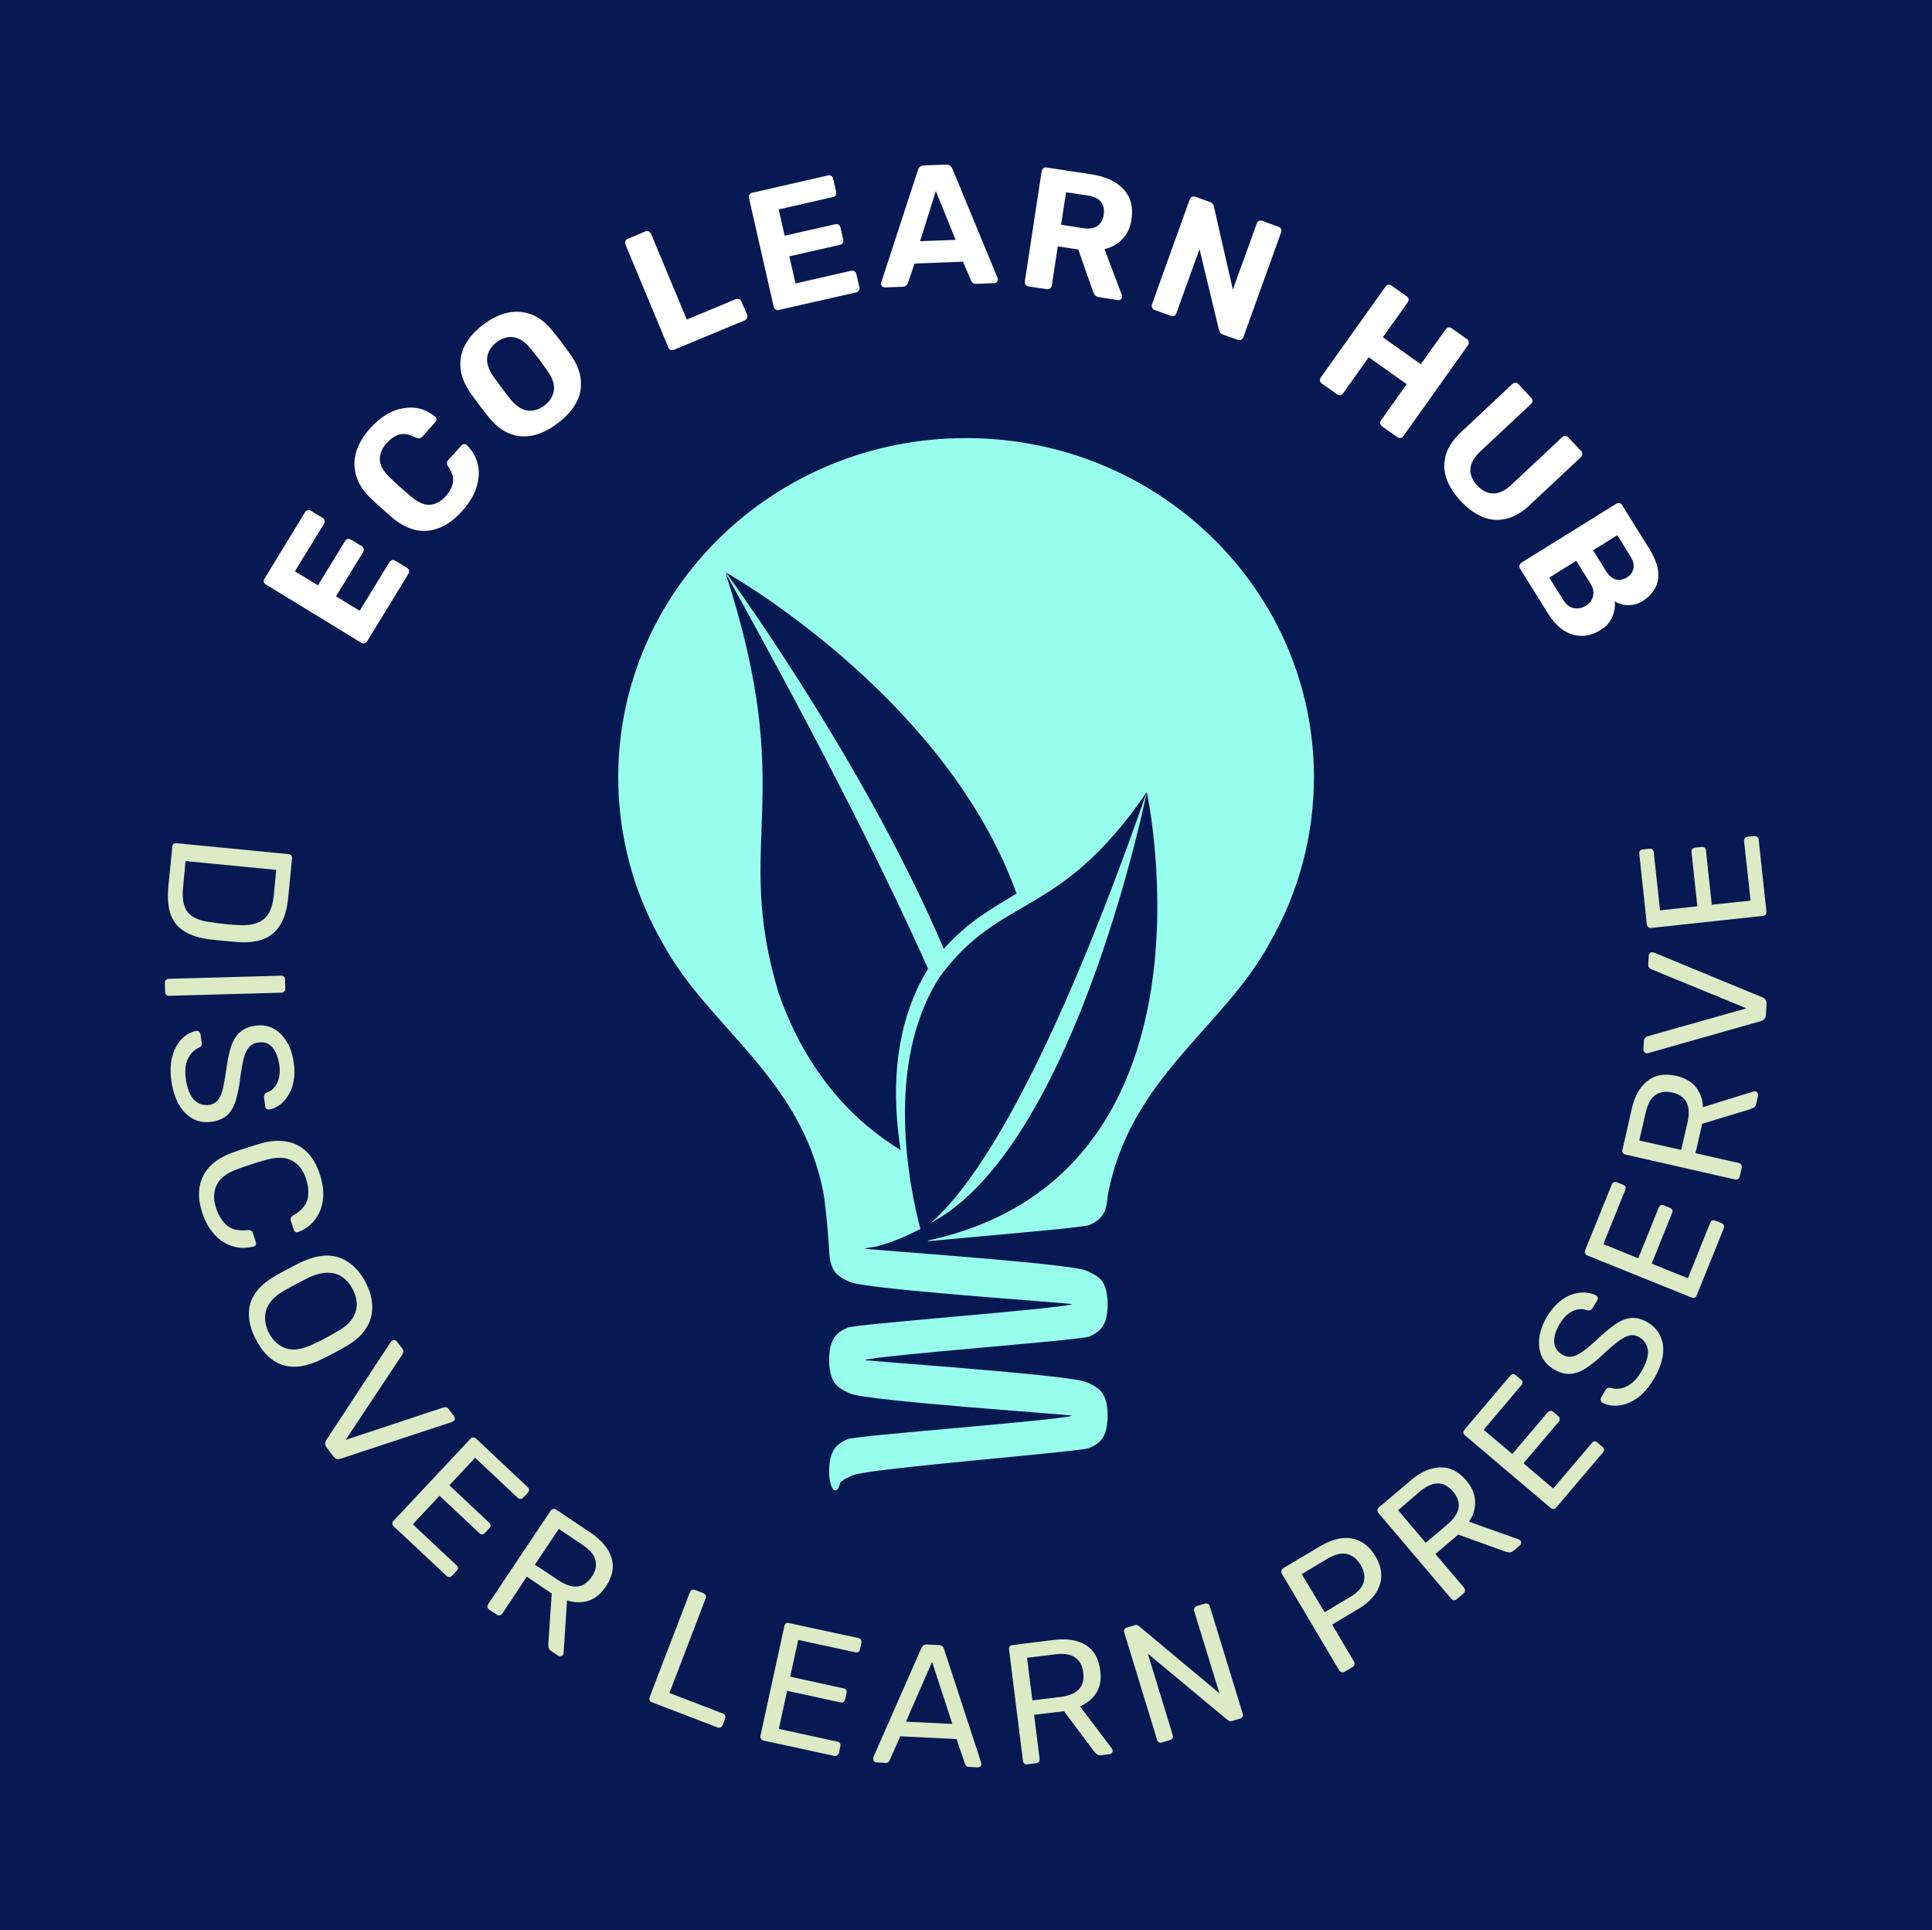 <svg xmlns="http://www.w3.org/2000/svg" version="1.1" xmlns:xlink="http://www.w3.org/1999/xlink" xmlns:svgjs="http://svgjs.dev/svgjs" viewBox="0 0 11.247 11.235"><g transform="matrix(1,0,0,1,3.599,2.55)"><rect width="11.247" height="11.247" x="-3.599" y="-2.555" fill="#071952"></rect><g><path d=" M -1.462 1.183 Q -1.467 1.192 -1.477 1.194 Q -1.487 1.197 -1.496 1.191 L -2.051 0.852 Q -2.06 0.847 -2.063 0.837 Q -2.065 0.827 -2.059 0.818 L -1.823 0.431 Q -1.817 0.422 -1.808 0.42 Q -1.798 0.417 -1.789 0.423 L -1.72 0.465 Q -1.712 0.47 -1.71 0.48 Q -1.707 0.489 -1.713 0.499 L -1.882 0.775 L -1.748 0.857 L -1.59 0.599 Q -1.585 0.59 -1.575 0.587 Q -1.565 0.585 -1.556 0.591 L -1.493 0.629 Q -1.484 0.635 -1.482 0.644 Q -1.48 0.654 -1.485 0.663 L -1.643 0.921 L -1.505 1.005 L -1.332 0.722 Q -1.326 0.713 -1.316 0.71 Q -1.307 0.708 -1.297 0.714 L -1.23 0.755 Q -1.22 0.761 -1.218 0.77 Q -1.216 0.78 -1.221 0.789 L -1.462 1.183 M -0.908 0.424 Q -0.971 0.494 -1.038 0.521 Q -1.105 0.549 -1.174 0.536 Q -1.243 0.522 -1.311 0.467 Q -1.342 0.44 -1.377 0.409 Q -1.412 0.377 -1.443 0.348 Q -1.505 0.288 -1.525 0.22 Q -1.546 0.152 -1.526 0.082 Q -1.505 0.011 -1.444 -0.057 Q -1.399 -0.107 -1.35 -0.137 Q -1.301 -0.166 -1.25 -0.174 Q -1.199 -0.183 -1.153 -0.171 Q -1.106 -0.158 -1.065 -0.124 Q -1.059 -0.118 -1.058 -0.109 Q -1.058 -0.101 -1.064 -0.094 L -1.14 -0.009 Q -1.148 -0 -1.158 0.001 Q -1.167 0.002 -1.18 -0.004 Q -1.234 -0.032 -1.274 -0.021 Q -1.313 -0.01 -1.348 0.029 Q -1.389 0.075 -1.388 0.125 Q -1.387 0.174 -1.33 0.229 Q -1.271 0.286 -1.205 0.341 Q -1.144 0.392 -1.095 0.388 Q -1.046 0.384 -1.004 0.338 Q -0.969 0.299 -0.962 0.257 Q -0.955 0.216 -0.989 0.167 Q -0.998 0.154 -0.997 0.145 Q -0.997 0.136 -0.989 0.127 L -0.912 0.042 Q -0.906 0.036 -0.898 0.035 Q -0.889 0.034 -0.882 0.04 Q -0.844 0.077 -0.827 0.122 Q -0.809 0.167 -0.812 0.218 Q -0.815 0.269 -0.839 0.322 Q -0.863 0.374 -0.908 0.424 M -0.352 -0.087 Q -0.424 -0.032 -0.495 -0.016 Q -0.566 -0 -0.632 -0.026 Q -0.698 -0.052 -0.756 -0.124 Q -0.782 -0.158 -0.808 -0.191 Q -0.833 -0.225 -0.859 -0.261 Q -0.911 -0.335 -0.918 -0.406 Q -0.925 -0.478 -0.891 -0.543 Q -0.856 -0.608 -0.785 -0.661 Q -0.715 -0.714 -0.643 -0.73 Q -0.572 -0.745 -0.504 -0.719 Q -0.437 -0.693 -0.381 -0.622 Q -0.353 -0.588 -0.327 -0.554 Q -0.302 -0.52 -0.277 -0.485 Q -0.224 -0.409 -0.218 -0.339 Q -0.211 -0.268 -0.245 -0.205 Q -0.28 -0.141 -0.352 -0.087 M -0.429 -0.19 Q -0.383 -0.225 -0.375 -0.275 Q -0.366 -0.326 -0.411 -0.39 Q -0.436 -0.426 -0.459 -0.457 Q -0.483 -0.488 -0.51 -0.521 Q -0.542 -0.562 -0.577 -0.577 Q -0.611 -0.593 -0.644 -0.587 Q -0.677 -0.582 -0.708 -0.558 Q -0.739 -0.535 -0.753 -0.504 Q -0.768 -0.474 -0.762 -0.437 Q -0.756 -0.4 -0.726 -0.357 Q -0.701 -0.323 -0.678 -0.292 Q -0.655 -0.261 -0.628 -0.227 Q -0.578 -0.166 -0.527 -0.16 Q -0.476 -0.154 -0.429 -0.19 M 0.324 -0.514 Q 0.314 -0.51 0.305 -0.513 Q 0.296 -0.517 0.292 -0.527 L 0.042 -1.127 Q 0.038 -1.138 0.042 -1.147 Q 0.045 -1.156 0.055 -1.16 L 0.158 -1.203 Q 0.168 -1.207 0.177 -1.203 Q 0.186 -1.199 0.191 -1.189 L 0.399 -0.69 L 0.685 -0.809 Q 0.695 -0.813 0.704 -0.809 Q 0.713 -0.806 0.717 -0.796 L 0.75 -0.718 Q 0.754 -0.708 0.75 -0.699 Q 0.746 -0.689 0.736 -0.685 L 0.324 -0.514 M 0.935 -0.746 Q 0.925 -0.743 0.916 -0.749 Q 0.908 -0.754 0.905 -0.765 L 0.761 -1.398 Q 0.759 -1.409 0.764 -1.417 Q 0.769 -1.426 0.78 -1.428 L 1.222 -1.529 Q 1.232 -1.531 1.241 -1.526 Q 1.249 -1.521 1.251 -1.51 L 1.269 -1.432 Q 1.271 -1.422 1.266 -1.414 Q 1.261 -1.406 1.25 -1.403 L 0.934 -1.331 L 0.969 -1.178 L 1.264 -1.245 Q 1.274 -1.248 1.283 -1.242 Q 1.291 -1.237 1.294 -1.226 L 1.31 -1.154 Q 1.312 -1.144 1.307 -1.136 Q 1.302 -1.128 1.291 -1.125 L 0.996 -1.058 L 1.032 -0.9 L 1.356 -0.974 Q 1.367 -0.976 1.375 -0.971 Q 1.384 -0.966 1.386 -0.955 L 1.404 -0.878 Q 1.406 -0.867 1.401 -0.859 Q 1.396 -0.851 1.385 -0.848 L 0.935 -0.746 M 1.552 -0.877 Q 1.543 -0.877 1.537 -0.883 Q 1.531 -0.889 1.53 -0.897 Q 1.53 -0.902 1.531 -0.906 L 1.744 -1.558 Q 1.746 -1.569 1.755 -1.578 Q 1.764 -1.586 1.78 -1.587 L 1.908 -1.592 Q 1.924 -1.592 1.933 -1.585 Q 1.942 -1.577 1.946 -1.566 L 2.208 -0.933 Q 2.21 -0.929 2.21 -0.924 Q 2.21 -0.916 2.204 -0.909 Q 2.199 -0.902 2.19 -0.902 L 2.086 -0.898 Q 2.071 -0.897 2.063 -0.904 Q 2.056 -0.911 2.054 -0.917 L 2.007 -1.027 L 1.725 -1.016 L 1.686 -0.902 Q 1.684 -0.896 1.678 -0.889 Q 1.671 -0.882 1.656 -0.881 L 1.552 -0.877 M 1.757 -1.146 L 1.964 -1.154 L 1.849 -1.438 L 1.757 -1.146 M 2.387 -0.883 Q 2.377 -0.885 2.371 -0.893 Q 2.365 -0.901 2.367 -0.912 L 2.465 -1.554 Q 2.467 -1.565 2.475 -1.571 Q 2.483 -1.577 2.494 -1.575 L 2.756 -1.535 Q 2.879 -1.516 2.942 -1.448 Q 3.004 -1.38 2.988 -1.274 Q 2.977 -1.201 2.935 -1.158 Q 2.893 -1.115 2.831 -1.1 L 2.932 -0.832 Q 2.934 -0.826 2.933 -0.821 Q 2.932 -0.813 2.925 -0.807 Q 2.918 -0.802 2.909 -0.803 L 2.8 -0.82 Q 2.782 -0.823 2.774 -0.833 Q 2.767 -0.844 2.764 -0.853 L 2.678 -1.098 L 2.559 -1.116 L 2.524 -0.888 Q 2.522 -0.877 2.514 -0.871 Q 2.506 -0.865 2.495 -0.867 L 2.387 -0.883 M 2.578 -1.242 L 2.705 -1.222 Q 2.759 -1.214 2.789 -1.234 Q 2.819 -1.255 2.826 -1.3 Q 2.833 -1.344 2.811 -1.374 Q 2.789 -1.403 2.734 -1.412 L 2.607 -1.431 L 2.578 -1.242 M 3.122 -0.746 Q 3.112 -0.75 3.108 -0.759 Q 3.104 -0.768 3.107 -0.778 L 3.327 -1.39 Q 3.331 -1.4 3.34 -1.404 Q 3.349 -1.408 3.359 -1.405 L 3.445 -1.374 Q 3.459 -1.369 3.463 -1.36 Q 3.468 -1.351 3.468 -1.346 L 3.578 -0.864 L 3.717 -1.249 Q 3.721 -1.26 3.73 -1.264 Q 3.739 -1.268 3.748 -1.265 L 3.844 -1.23 Q 3.854 -1.226 3.859 -1.217 Q 3.863 -1.209 3.859 -1.198 L 3.639 -0.587 Q 3.635 -0.577 3.626 -0.572 Q 3.617 -0.568 3.607 -0.572 L 3.52 -0.603 Q 3.506 -0.608 3.503 -0.617 Q 3.499 -0.626 3.497 -0.63 L 3.384 -1.1 L 3.249 -0.727 Q 3.246 -0.716 3.237 -0.712 Q 3.228 -0.708 3.217 -0.712 L 3.122 -0.746 M 4.096 -0.318 Q 4.087 -0.324 4.085 -0.334 Q 4.084 -0.344 4.09 -0.353 L 4.467 -0.882 Q 4.473 -0.891 4.483 -0.893 Q 4.492 -0.895 4.501 -0.888 L 4.59 -0.825 Q 4.599 -0.819 4.601 -0.809 Q 4.602 -0.799 4.596 -0.79 L 4.451 -0.587 L 4.672 -0.43 L 4.817 -0.633 Q 4.823 -0.642 4.833 -0.644 Q 4.843 -0.646 4.852 -0.639 L 4.941 -0.576 Q 4.95 -0.57 4.951 -0.56 Q 4.953 -0.55 4.947 -0.541 L 4.57 -0.011 Q 4.564 -0.002 4.554 -0.001 Q 4.544 0.001 4.535 -0.006 L 4.446 -0.069 Q 4.437 -0.075 4.436 -0.085 Q 4.434 -0.095 4.441 -0.104 L 4.59 -0.314 L 4.369 -0.471 L 4.22 -0.261 Q 4.213 -0.252 4.204 -0.25 Q 4.194 -0.248 4.185 -0.255 L 4.096 -0.318 M 4.905 0.367 Q 4.845 0.302 4.821 0.234 Q 4.798 0.166 4.818 0.097 Q 4.838 0.029 4.908 -0.036 L 5.205 -0.315 Q 5.214 -0.322 5.223 -0.322 Q 5.233 -0.322 5.241 -0.314 L 5.315 -0.234 Q 5.323 -0.226 5.323 -0.216 Q 5.322 -0.206 5.314 -0.199 L 5.017 0.079 Q 4.963 0.13 4.961 0.18 Q 4.958 0.23 5.001 0.276 Q 5.044 0.322 5.094 0.322 Q 5.144 0.323 5.198 0.273 L 5.495 -0.005 Q 5.503 -0.013 5.514 -0.012 Q 5.524 -0.011 5.531 -0.004 L 5.606 0.076 Q 5.613 0.083 5.612 0.093 Q 5.612 0.103 5.604 0.111 L 5.306 0.39 Q 5.237 0.455 5.167 0.47 Q 5.098 0.486 5.032 0.459 Q 4.966 0.431 4.905 0.367 M 5.25 0.76 Q 5.244 0.751 5.247 0.741 Q 5.249 0.731 5.258 0.725 L 5.81 0.382 Q 5.819 0.376 5.829 0.378 Q 5.838 0.38 5.844 0.39 L 6.001 0.642 Q 6.045 0.712 6.053 0.77 Q 6.061 0.827 6.037 0.872 Q 6.013 0.917 5.963 0.949 Q 5.931 0.968 5.9 0.971 Q 5.87 0.975 5.844 0.968 Q 5.818 0.961 5.801 0.95 Q 5.807 0.993 5.787 1.04 Q 5.767 1.087 5.719 1.117 Q 5.665 1.15 5.611 1.151 Q 5.556 1.152 5.505 1.12 Q 5.454 1.087 5.412 1.02 L 5.25 0.76 M 5.42 0.812 L 5.501 0.942 Q 5.527 0.983 5.564 0.99 Q 5.6 0.996 5.633 0.976 Q 5.666 0.956 5.675 0.92 Q 5.684 0.884 5.658 0.844 L 5.577 0.714 L 5.42 0.812 M 5.675 0.653 L 5.751 0.775 Q 5.776 0.815 5.808 0.823 Q 5.841 0.83 5.872 0.811 Q 5.904 0.791 5.91 0.759 Q 5.917 0.727 5.892 0.687 L 5.816 0.565 L 5.675 0.653" fill="#ffffff" fill-rule="nonzero"></path></g><g><path d=" M -2.596 2.379 Q -2.595 2.368 -2.588 2.362 Q -2.581 2.357 -2.571 2.358 L -1.921 2.421 Q -1.91 2.422 -1.904 2.429 Q -1.898 2.435 -1.899 2.446 L -1.921 2.672 Q -1.931 2.775 -1.968 2.834 Q -2.005 2.894 -2.068 2.917 Q -2.131 2.94 -2.219 2.933 Q -2.264 2.929 -2.298 2.926 Q -2.331 2.923 -2.375 2.918 Q -2.467 2.907 -2.524 2.872 Q -2.581 2.838 -2.605 2.774 Q -2.628 2.71 -2.619 2.61 L -2.596 2.379 M -2.519 2.462 L -2.533 2.613 Q -2.54 2.682 -2.525 2.724 Q -2.51 2.767 -2.47 2.789 Q -2.43 2.812 -2.362 2.819 Q -2.332 2.824 -2.31 2.826 Q -2.287 2.829 -2.265 2.831 Q -2.242 2.833 -2.213 2.834 Q -2.117 2.841 -2.066 2.802 Q -2.015 2.763 -2.005 2.659 L -1.991 2.513 L -2.519 2.462 M -2.639 3.171 Q -2.64 3.16 -2.633 3.154 Q -2.627 3.148 -2.617 3.147 L -1.963 3.129 Q -1.953 3.128 -1.947 3.134 Q -1.94 3.14 -1.94 3.151 L -1.938 3.204 Q -1.938 3.215 -1.944 3.221 Q -1.95 3.227 -1.96 3.228 L -2.614 3.246 Q -2.624 3.247 -2.631 3.241 Q -2.638 3.235 -2.638 3.224 L -2.639 3.171 M -2.601 3.744 Q -2.613 3.658 -2.595 3.596 Q -2.577 3.534 -2.54 3.496 Q -2.502 3.459 -2.456 3.45 Q -2.448 3.449 -2.441 3.454 Q -2.433 3.46 -2.432 3.469 L -2.425 3.519 Q -2.423 3.531 -2.428 3.538 Q -2.433 3.545 -2.441 3.548 Q -2.463 3.557 -2.484 3.58 Q -2.504 3.602 -2.515 3.639 Q -2.525 3.677 -2.517 3.732 Q -2.504 3.817 -2.468 3.853 Q -2.432 3.888 -2.381 3.881 Q -2.347 3.876 -2.329 3.851 Q -2.31 3.827 -2.3 3.781 Q -2.29 3.735 -2.28 3.663 Q -2.27 3.588 -2.252 3.536 Q -2.234 3.485 -2.201 3.457 Q -2.168 3.428 -2.112 3.42 Q -2.058 3.412 -2.012 3.434 Q -1.966 3.457 -1.933 3.508 Q -1.9 3.558 -1.889 3.635 Q -1.88 3.696 -1.89 3.744 Q -1.899 3.793 -1.922 3.827 Q -1.944 3.862 -1.973 3.883 Q -2.002 3.903 -2.032 3.908 Q -2.039 3.909 -2.046 3.905 Q -2.053 3.901 -2.055 3.89 L -2.062 3.838 Q -2.063 3.831 -2.06 3.823 Q -2.058 3.815 -2.047 3.809 Q -2.008 3.798 -1.986 3.754 Q -1.964 3.71 -1.973 3.647 Q -1.983 3.583 -2.013 3.546 Q -2.044 3.51 -2.096 3.518 Q -2.13 3.522 -2.149 3.545 Q -2.169 3.567 -2.18 3.61 Q -2.191 3.653 -2.2 3.721 Q -2.21 3.803 -2.227 3.857 Q -2.244 3.911 -2.276 3.941 Q -2.309 3.97 -2.365 3.979 Q -2.427 3.988 -2.476 3.962 Q -2.525 3.935 -2.557 3.88 Q -2.589 3.824 -2.601 3.744 M -2.422 4.508 Q -2.45 4.42 -2.436 4.352 Q -2.422 4.284 -2.374 4.236 Q -2.326 4.188 -2.249 4.16 Q -2.211 4.146 -2.166 4.132 Q -2.121 4.117 -2.08 4.105 Q -2.002 4.083 -1.934 4.094 Q -1.867 4.104 -1.816 4.152 Q -1.765 4.199 -1.737 4.286 Q -1.715 4.352 -1.717 4.407 Q -1.719 4.463 -1.739 4.505 Q -1.759 4.548 -1.791 4.577 Q -1.823 4.606 -1.863 4.621 Q -1.871 4.625 -1.879 4.621 Q -1.886 4.616 -1.889 4.608 L -1.906 4.555 Q -1.909 4.547 -1.906 4.539 Q -1.903 4.531 -1.892 4.525 Q -1.823 4.484 -1.809 4.431 Q -1.796 4.378 -1.817 4.312 Q -1.842 4.235 -1.9 4.205 Q -1.958 4.174 -2.054 4.202 Q -2.133 4.224 -2.214 4.254 Q -2.308 4.287 -2.337 4.346 Q -2.366 4.405 -2.341 4.482 Q -2.319 4.547 -2.278 4.583 Q -2.236 4.618 -2.156 4.61 Q -2.143 4.609 -2.136 4.614 Q -2.129 4.618 -2.127 4.627 L -2.11 4.679 Q -2.107 4.688 -2.11 4.696 Q -2.113 4.703 -2.122 4.705 Q -2.163 4.716 -2.206 4.712 Q -2.25 4.707 -2.291 4.684 Q -2.332 4.661 -2.366 4.617 Q -2.4 4.574 -2.422 4.508 M -2.108 5.249 Q -2.148 5.173 -2.15 5.105 Q -2.153 5.037 -2.114 4.979 Q -2.075 4.921 -1.994 4.875 Q -1.956 4.853 -1.92 4.834 Q -1.884 4.815 -1.845 4.796 Q -1.761 4.757 -1.691 4.758 Q -1.62 4.76 -1.565 4.801 Q -1.509 4.841 -1.471 4.913 Q -1.433 4.985 -1.432 5.054 Q -1.43 5.122 -1.468 5.182 Q -1.506 5.242 -1.586 5.287 Q -1.624 5.309 -1.66 5.328 Q -1.696 5.347 -1.736 5.366 Q -1.819 5.406 -1.89 5.405 Q -1.96 5.404 -2.014 5.364 Q -2.069 5.324 -2.108 5.249 M -2.033 5.209 Q -1.998 5.276 -1.934 5.298 Q -1.871 5.319 -1.778 5.275 Q -1.737 5.256 -1.706 5.239 Q -1.674 5.223 -1.636 5.2 Q -1.576 5.167 -1.549 5.126 Q -1.522 5.085 -1.522 5.041 Q -1.523 4.997 -1.546 4.953 Q -1.569 4.909 -1.605 4.884 Q -1.641 4.858 -1.69 4.858 Q -1.739 4.857 -1.802 4.886 Q -1.841 4.906 -1.872 4.922 Q -1.904 4.939 -1.943 4.961 Q -2.032 5.012 -2.05 5.077 Q -2.068 5.142 -2.033 5.209 M -1.697 5.876 Q -1.706 5.864 -1.706 5.853 Q -1.706 5.842 -1.699 5.831 L -1.325 5.262 Q -1.321 5.257 -1.317 5.254 Q -1.311 5.249 -1.302 5.25 Q -1.294 5.251 -1.289 5.258 L -1.257 5.299 Q -1.25 5.309 -1.251 5.318 Q -1.252 5.327 -1.255 5.331 L -1.587 5.831 L -1.017 5.642 Q -1.012 5.64 -1.003 5.641 Q -0.995 5.642 -0.987 5.651 L -0.956 5.693 Q -0.951 5.699 -0.951 5.708 Q -0.952 5.717 -0.959 5.721 Q -0.963 5.724 -0.969 5.727 L -1.615 5.94 Q -1.627 5.944 -1.638 5.942 Q -1.649 5.939 -1.658 5.927 L -1.697 5.876 M -1.307 6.334 Q -1.315 6.327 -1.315 6.318 Q -1.315 6.309 -1.308 6.302 L -0.861 5.825 Q -0.854 5.817 -0.845 5.817 Q -0.836 5.816 -0.828 5.823 L -0.527 6.106 Q -0.519 6.113 -0.519 6.122 Q -0.519 6.131 -0.527 6.139 L -0.553 6.167 Q -0.56 6.175 -0.569 6.175 Q -0.577 6.175 -0.585 6.168 L -0.833 5.935 L -0.983 6.095 L -0.751 6.313 Q -0.743 6.32 -0.743 6.329 Q -0.743 6.338 -0.751 6.346 L -0.776 6.373 Q -0.783 6.38 -0.791 6.381 Q -0.8 6.381 -0.808 6.374 L -1.04 6.156 L -1.196 6.322 L -0.942 6.56 Q -0.934 6.568 -0.933 6.576 Q -0.933 6.585 -0.941 6.593 L -0.967 6.621 Q -0.974 6.628 -0.983 6.629 Q -0.992 6.63 -1 6.622 L -1.307 6.334 M -0.751 6.819 Q -0.76 6.813 -0.761 6.804 Q -0.762 6.795 -0.757 6.787 L -0.394 6.244 Q -0.388 6.235 -0.379 6.233 Q -0.37 6.231 -0.361 6.237 L -0.158 6.373 Q -0.065 6.436 -0.039 6.517 Q -0.014 6.597 -0.072 6.684 Q -0.114 6.748 -0.173 6.767 Q -0.232 6.786 -0.298 6.765 L -0.318 7.071 Q -0.319 7.078 -0.321 7.082 Q -0.326 7.089 -0.335 7.09 Q -0.343 7.092 -0.35 7.087 L -0.39 7.06 Q -0.404 7.051 -0.406 7.039 Q -0.407 7.027 -0.407 7.016 L -0.387 6.725 L -0.532 6.627 L -0.675 6.842 Q -0.681 6.85 -0.69 6.852 Q -0.699 6.854 -0.708 6.847 L -0.751 6.819 M -0.485 6.557 L -0.348 6.648 Q -0.285 6.69 -0.237 6.684 Q -0.189 6.679 -0.154 6.627 Q -0.12 6.577 -0.133 6.53 Q -0.145 6.483 -0.209 6.441 L -0.346 6.349 L -0.485 6.557 M 0.196 7.358 Q 0.186 7.354 0.183 7.346 Q 0.179 7.338 0.183 7.328 L 0.417 6.718 Q 0.42 6.708 0.428 6.704 Q 0.436 6.701 0.447 6.704 L 0.496 6.723 Q 0.505 6.727 0.509 6.735 Q 0.513 6.744 0.509 6.753 L 0.298 7.304 L 0.608 7.423 Q 0.619 7.427 0.622 7.435 Q 0.626 7.444 0.622 7.454 L 0.608 7.491 Q 0.604 7.501 0.596 7.504 Q 0.587 7.508 0.577 7.504 L 0.196 7.358 M 0.846 7.581 Q 0.835 7.578 0.831 7.571 Q 0.826 7.563 0.828 7.553 L 0.967 6.915 Q 0.969 6.905 0.976 6.899 Q 0.984 6.894 0.994 6.897 L 1.398 6.984 Q 1.409 6.987 1.413 6.994 Q 1.418 7.002 1.415 7.013 L 1.407 7.05 Q 1.405 7.061 1.398 7.065 Q 1.391 7.07 1.38 7.067 L 1.048 6.995 L 1.001 7.209 L 1.312 7.277 Q 1.323 7.279 1.327 7.287 Q 1.332 7.294 1.329 7.305 L 1.321 7.341 Q 1.319 7.351 1.312 7.356 Q 1.305 7.361 1.294 7.359 L 0.983 7.291 L 0.935 7.513 L 1.275 7.587 Q 1.286 7.589 1.291 7.597 Q 1.295 7.604 1.293 7.614 L 1.285 7.653 Q 1.282 7.662 1.275 7.667 Q 1.268 7.672 1.257 7.67 L 0.846 7.581 M 1.504 7.708 Q 1.496 7.708 1.49 7.702 Q 1.484 7.695 1.485 7.687 Q 1.485 7.682 1.486 7.676 L 1.765 7.042 Q 1.77 7.032 1.777 7.027 Q 1.784 7.021 1.798 7.022 L 1.866 7.025 Q 1.88 7.026 1.887 7.032 Q 1.894 7.038 1.897 7.049 L 2.112 7.707 Q 2.114 7.713 2.114 7.718 Q 2.114 7.726 2.107 7.732 Q 2.101 7.737 2.093 7.737 L 2.042 7.734 Q 2.03 7.734 2.025 7.728 Q 2.02 7.721 2.018 7.716 L 1.97 7.572 L 1.642 7.556 L 1.58 7.695 Q 1.579 7.7 1.573 7.706 Q 1.567 7.711 1.555 7.711 L 1.504 7.708 M 1.675 7.471 L 1.945 7.484 L 1.827 7.123 L 1.675 7.471 M 2.381 7.719 Q 2.37 7.721 2.364 7.715 Q 2.357 7.709 2.356 7.699 L 2.275 7.051 Q 2.274 7.04 2.279 7.033 Q 2.284 7.026 2.295 7.025 L 2.537 6.995 Q 2.65 6.981 2.722 7.025 Q 2.794 7.07 2.806 7.173 Q 2.816 7.25 2.784 7.302 Q 2.751 7.355 2.688 7.382 L 2.874 7.627 Q 2.877 7.633 2.878 7.638 Q 2.879 7.646 2.873 7.653 Q 2.868 7.659 2.86 7.66 L 2.812 7.666 Q 2.795 7.668 2.786 7.66 Q 2.777 7.652 2.77 7.644 L 2.595 7.41 L 2.421 7.431 L 2.453 7.687 Q 2.454 7.697 2.448 7.705 Q 2.443 7.712 2.432 7.713 L 2.381 7.719 M 2.411 7.347 L 2.575 7.327 Q 2.649 7.318 2.682 7.282 Q 2.715 7.246 2.707 7.184 Q 2.7 7.124 2.659 7.097 Q 2.619 7.069 2.544 7.079 L 2.38 7.099 L 2.411 7.347 M 3.166 7.592 Q 3.156 7.596 3.148 7.591 Q 3.14 7.587 3.137 7.577 L 2.946 6.953 Q 2.943 6.942 2.946 6.934 Q 2.95 6.927 2.961 6.923 L 3.005 6.91 Q 3.016 6.906 3.024 6.91 Q 3.031 6.913 3.033 6.916 L 3.5 7.306 L 3.353 6.828 Q 3.35 6.818 3.354 6.81 Q 3.358 6.802 3.368 6.798 L 3.414 6.784 Q 3.424 6.781 3.433 6.785 Q 3.441 6.79 3.444 6.8 L 3.635 7.423 Q 3.638 7.433 3.634 7.442 Q 3.63 7.45 3.62 7.453 L 3.574 7.467 Q 3.564 7.47 3.557 7.466 Q 3.55 7.462 3.547 7.461 L 3.083 7.075 L 3.228 7.549 Q 3.231 7.559 3.227 7.567 Q 3.223 7.575 3.212 7.578 L 3.166 7.592 M 4.229 7.18 Q 4.22 7.186 4.211 7.183 Q 4.203 7.18 4.197 7.172 L 3.864 6.611 Q 3.858 6.601 3.86 6.593 Q 3.862 6.584 3.871 6.578 L 4.089 6.448 Q 4.153 6.411 4.212 6.403 Q 4.271 6.396 4.321 6.422 Q 4.371 6.447 4.408 6.508 Q 4.444 6.569 4.442 6.625 Q 4.44 6.681 4.406 6.729 Q 4.371 6.778 4.308 6.815 L 4.156 6.906 L 4.283 7.121 Q 4.288 7.129 4.286 7.138 Q 4.284 7.147 4.275 7.153 L 4.229 7.18 M 4.112 6.834 L 4.26 6.746 Q 4.324 6.708 4.339 6.661 Q 4.354 6.613 4.322 6.559 Q 4.29 6.506 4.242 6.495 Q 4.193 6.484 4.128 6.523 L 3.979 6.612 L 4.112 6.834 M 4.881 6.758 Q 4.873 6.765 4.864 6.764 Q 4.856 6.763 4.849 6.755 L 4.426 6.257 Q 4.419 6.249 4.419 6.24 Q 4.42 6.231 4.428 6.224 L 4.614 6.066 Q 4.7 5.993 4.785 5.991 Q 4.869 5.988 4.937 6.067 Q 4.986 6.126 4.988 6.188 Q 4.991 6.25 4.953 6.307 L 5.242 6.41 Q 5.248 6.413 5.252 6.416 Q 5.257 6.423 5.256 6.431 Q 5.255 6.44 5.249 6.445 L 5.212 6.476 Q 5.199 6.487 5.187 6.486 Q 5.175 6.484 5.165 6.481 L 4.89 6.382 L 4.757 6.495 L 4.924 6.691 Q 4.93 6.699 4.929 6.708 Q 4.929 6.717 4.92 6.725 L 4.881 6.758 M 4.701 6.43 L 4.827 6.323 Q 4.884 6.275 4.892 6.227 Q 4.9 6.179 4.86 6.132 Q 4.82 6.085 4.772 6.084 Q 4.723 6.084 4.665 6.133 L 4.54 6.24 L 4.701 6.43 M 5.46 6.225 Q 5.453 6.233 5.445 6.233 Q 5.436 6.234 5.428 6.227 L 4.93 5.805 Q 4.921 5.798 4.92 5.79 Q 4.919 5.781 4.926 5.772 L 5.193 5.457 Q 5.2 5.449 5.209 5.448 Q 5.218 5.448 5.226 5.455 L 5.255 5.48 Q 5.264 5.487 5.264 5.495 Q 5.265 5.504 5.258 5.512 L 5.038 5.772 L 5.205 5.913 L 5.411 5.67 Q 5.418 5.662 5.427 5.662 Q 5.436 5.661 5.444 5.668 L 5.472 5.692 Q 5.48 5.699 5.481 5.708 Q 5.482 5.716 5.475 5.725 L 5.27 5.967 L 5.443 6.114 L 5.668 5.849 Q 5.675 5.84 5.683 5.839 Q 5.692 5.839 5.7 5.846 L 5.73 5.871 Q 5.737 5.877 5.739 5.886 Q 5.74 5.895 5.733 5.903 L 5.46 6.225 M 6.027 5.479 Q 5.982 5.553 5.929 5.59 Q 5.875 5.626 5.822 5.631 Q 5.77 5.636 5.729 5.614 Q 5.722 5.61 5.72 5.601 Q 5.717 5.592 5.722 5.584 L 5.748 5.54 Q 5.755 5.53 5.763 5.528 Q 5.771 5.526 5.779 5.529 Q 5.803 5.536 5.832 5.532 Q 5.862 5.528 5.894 5.505 Q 5.926 5.483 5.955 5.435 Q 5.999 5.361 5.994 5.311 Q 5.989 5.26 5.945 5.234 Q 5.915 5.216 5.886 5.223 Q 5.856 5.231 5.819 5.259 Q 5.781 5.288 5.728 5.338 Q 5.672 5.39 5.626 5.418 Q 5.58 5.446 5.536 5.447 Q 5.492 5.448 5.444 5.418 Q 5.397 5.39 5.376 5.344 Q 5.355 5.297 5.362 5.237 Q 5.369 5.177 5.408 5.111 Q 5.441 5.058 5.479 5.027 Q 5.517 4.995 5.556 4.983 Q 5.596 4.971 5.631 4.973 Q 5.666 4.976 5.693 4.99 Q 5.699 4.994 5.702 5.002 Q 5.705 5.009 5.699 5.019 L 5.672 5.064 Q 5.668 5.07 5.661 5.075 Q 5.653 5.079 5.642 5.077 Q 5.604 5.061 5.559 5.08 Q 5.514 5.1 5.481 5.155 Q 5.448 5.211 5.448 5.258 Q 5.449 5.306 5.494 5.333 Q 5.523 5.351 5.552 5.346 Q 5.581 5.341 5.617 5.315 Q 5.653 5.289 5.703 5.242 Q 5.763 5.185 5.811 5.154 Q 5.858 5.123 5.902 5.121 Q 5.946 5.119 5.995 5.148 Q 6.048 5.181 6.069 5.232 Q 6.091 5.283 6.08 5.346 Q 6.069 5.41 6.027 5.479 M 6.278 4.99 Q 6.274 5 6.266 5.003 Q 6.257 5.006 6.248 5.002 L 5.643 4.758 Q 5.632 4.753 5.629 4.745 Q 5.625 4.737 5.629 4.727 L 5.784 4.344 Q 5.788 4.334 5.796 4.331 Q 5.804 4.328 5.815 4.332 L 5.85 4.346 Q 5.86 4.35 5.863 4.358 Q 5.867 4.366 5.862 4.376 L 5.735 4.691 L 5.938 4.774 L 6.057 4.479 Q 6.061 4.468 6.07 4.465 Q 6.078 4.462 6.088 4.466 L 6.122 4.48 Q 6.132 4.484 6.136 4.492 Q 6.139 4.5 6.135 4.51 L 6.016 4.805 L 6.227 4.89 L 6.357 4.567 Q 6.361 4.557 6.369 4.554 Q 6.377 4.551 6.387 4.555 L 6.423 4.569 Q 6.432 4.573 6.436 4.581 Q 6.44 4.589 6.436 4.599 L 6.278 4.99 M 6.529 4.297 Q 6.526 4.308 6.518 4.313 Q 6.511 4.317 6.501 4.315 L 5.864 4.17 Q 5.853 4.168 5.848 4.16 Q 5.843 4.153 5.846 4.142 L 5.9 3.904 Q 5.925 3.794 5.991 3.742 Q 6.057 3.689 6.159 3.712 Q 6.234 3.729 6.273 3.777 Q 6.312 3.826 6.315 3.894 L 6.609 3.803 Q 6.615 3.801 6.62 3.802 Q 6.628 3.804 6.633 3.812 Q 6.637 3.82 6.635 3.827 L 6.625 3.874 Q 6.621 3.891 6.61 3.897 Q 6.6 3.902 6.59 3.906 L 6.31 3.991 L 6.271 4.162 L 6.523 4.219 Q 6.532 4.221 6.537 4.229 Q 6.542 4.237 6.54 4.248 L 6.529 4.297 M 6.188 4.143 L 6.225 3.982 Q 6.241 3.909 6.219 3.866 Q 6.196 3.823 6.136 3.809 Q 6.076 3.796 6.037 3.824 Q 5.998 3.853 5.981 3.927 L 5.944 4.088 L 6.188 4.143 M 6.681 3.357 Q 6.68 3.372 6.673 3.38 Q 6.665 3.389 6.653 3.393 L 5.998 3.579 Q 5.992 3.581 5.987 3.581 Q 5.979 3.58 5.974 3.574 Q 5.968 3.568 5.968 3.56 L 5.971 3.508 Q 5.972 3.496 5.979 3.49 Q 5.986 3.483 5.991 3.482 L 6.568 3.319 L 6.013 3.091 Q 6.008 3.089 6.002 3.083 Q 5.996 3.076 5.996 3.064 L 5.999 3.012 Q 6 3.004 6.006 2.998 Q 6.012 2.992 6.02 2.993 Q 6.025 2.993 6.031 2.995 L 6.661 3.255 Q 6.672 3.26 6.679 3.269 Q 6.685 3.277 6.685 3.292 L 6.681 3.357 M 6.684 2.755 Q 6.685 2.766 6.679 2.773 Q 6.673 2.78 6.664 2.781 L 6.014 2.851 Q 6.003 2.852 5.996 2.846 Q 5.989 2.841 5.988 2.83 L 5.944 2.42 Q 5.943 2.409 5.948 2.402 Q 5.954 2.395 5.965 2.394 L 6.003 2.39 Q 6.014 2.389 6.02 2.394 Q 6.027 2.4 6.028 2.41 L 6.065 2.749 L 6.282 2.725 L 6.248 2.409 Q 6.247 2.398 6.253 2.391 Q 6.259 2.385 6.27 2.383 L 6.307 2.38 Q 6.316 2.378 6.324 2.384 Q 6.331 2.389 6.332 2.4 L 6.366 2.716 L 6.592 2.692 L 6.554 2.346 Q 6.553 2.335 6.559 2.328 Q 6.564 2.322 6.575 2.32 L 6.614 2.316 Q 6.623 2.315 6.631 2.321 Q 6.638 2.326 6.639 2.337 L 6.684 2.755" fill="#dceac6" fill-rule="nonzero"></path></g><g clip-path="url(#SvgjsClipPath1002)"><g clip-path="url(#a3a688869-39ed-4d85-aa1c-c730e0cf6198103cf45a-097a-4d53-b593-5de1e693dc46)"><path d=" M 1.821 4.567 C 1.822 4.567 1.797 4.579 1.798 4.579 C 1.811 4.573 1.825 4.566 1.838 4.558 C 1.845 4.554 1.851 4.549 1.857 4.545 L 1.861 4.545 C 2.676 4.051 3.077 2.06 3.077 2.06 C 2.381 4.055 1.937 4.463 1.821 4.567 M 1.8 4.671 L 1.801 4.671 L 1.807 4.674 C 2.185 4.638 2.711 4.595 2.743 4.58 C 2.768 4.569 2.788 4.557 2.804 4.541 C 2.812 4.533 2.82 4.524 2.828 4.508 C 2.832 4.499 2.837 4.488 2.841 4.47 C 2.844 4.457 2.847 4.439 2.848 4.419 C 2.97 3.728 3.523 3.436 3.791 2.94 C 3.961 2.647 4.05 2.313 4.05 1.974 C 4.05 0.884 3.144 1.4386733844246263e-15 2.026 1.4386733844246263e-15 L 2.023 1.4386733844246263e-15 C 0.906 1.4386733844246263e-15 0 0.884 0 1.974 C 0 2.325 0.094 2.655 0.259 2.94 C 0.523 3.429 1.063 3.718 1.194 4.39 C 1.194 4.394 1.195 4.398 1.196 4.402 C 1.216 4.531 1.228 4.726 1.228 4.726 L 1.228 4.726 C 1.228 4.743 1.23 4.759 1.232 4.772 C 1.237 4.803 1.243 4.819 1.248 4.83 C 1.255 4.845 1.265 4.859 1.278 4.87 C 1.298 4.888 1.323 4.901 1.353 4.913 C 1.46 4.956 2.614 5.033 2.644 5.041 C 2.542 5.071 1.382 5.156 1.334 5.178 C 1.309 5.189 1.289 5.201 1.273 5.217 C 1.263 5.227 1.255 5.239 1.249 5.251 C 1.243 5.263 1.239 5.276 1.236 5.289 C 1.23 5.314 1.228 5.34 1.228 5.366 C 1.228 5.386 1.229 5.405 1.232 5.421 C 1.237 5.452 1.243 5.467 1.248 5.479 C 1.258 5.5 1.267 5.509 1.278 5.519 C 1.298 5.536 1.323 5.55 1.353 5.562 C 1.46 5.605 2.614 5.682 2.644 5.69 C 2.542 5.72 1.382 5.805 1.334 5.827 C 1.309 5.838 1.289 5.85 1.273 5.866 C 1.263 5.876 1.255 5.887 1.249 5.9 C 1.243 5.912 1.239 5.924 1.236 5.937 C 1.23 5.963 1.228 5.989 1.228 6.015 C 1.228 6.076 1.244 6.125 1.263 6.125 C 1.275 6.125 1.286 6.108 1.292 6.08 C 1.295 6.077 1.298 6.074 1.303 6.07 C 1.318 6.058 1.343 6.046 1.372 6.035 C 1.476 5.995 2.695 5.9 2.743 5.878 C 2.768 5.867 2.788 5.855 2.804 5.839 C 2.812 5.83 2.82 5.821 2.828 5.805 C 2.832 5.796 2.837 5.786 2.841 5.767 C 2.845 5.75 2.849 5.721 2.849 5.69 C 2.849 5.67 2.848 5.651 2.845 5.635 C 2.843 5.615 2.837 5.596 2.829 5.577 C 2.822 5.562 2.812 5.548 2.799 5.537 C 2.779 5.519 2.754 5.506 2.723 5.494 C 2.617 5.451 1.463 5.374 1.433 5.366 C 1.535 5.336 2.695 5.251 2.743 5.229 C 2.768 5.218 2.788 5.206 2.804 5.19 C 2.812 5.181 2.82 5.173 2.828 5.156 C 2.832 5.148 2.837 5.137 2.841 5.119 C 2.847 5.093 2.849 5.067 2.849 5.041 C 2.849 5.022 2.848 5.002 2.845 4.986 C 2.843 4.967 2.837 4.947 2.829 4.929 C 2.822 4.913 2.812 4.899 2.799 4.888 C 2.779 4.871 2.754 4.858 2.723 4.845 C 2.617 4.802 1.463 4.726 1.433 4.717 C 1.443 4.714 1.465 4.711 1.494 4.707 C 1.549 4.694 1.641 4.665 1.759 4.603 C 1.698 4.373 1.543 3.643 1.873 3.134 C 2.233 2.646 2.565 2.808 3.077 2.06 C 3.077 2.06 3.563 4.292 1.8 4.671 M 1.644 4.144 C 1.385 3.986 1.099 3.709 0.932 3.225 C 0.665 2.332 1.051 2.097 0.624 0.783 C 1.199 1.819 1.568 2.56 1.804 3.089 C 1.59 3.434 1.597 3.847 1.644 4.144 M 1.895 2.973 C 1.468 1.966 0.749 0.95 0.627 0.782 C 0.711 0.83 1.917 1.535 2.319 2.651 C 2.171 2.741 2.033 2.817 1.895 2.973" fill="#97feed" transform="matrix(1,0,0,1,0,0)" fill-rule="nonzero"></path></g></g></g><defs><clipPath id="SvgjsClipPath1002"><path d=" M 0 0 h 4.05 v 6.125 h -4.05 Z"></path></clipPath><clipPath id="a3a688869-39ed-4d85-aa1c-c730e0cf6198103cf45a-097a-4d53-b593-5de1e693dc46"><path d=" M 0 6.125 L 4.05 6.125 L 4.05 -0 L 0 -0 Z"></path></clipPath></defs></svg>